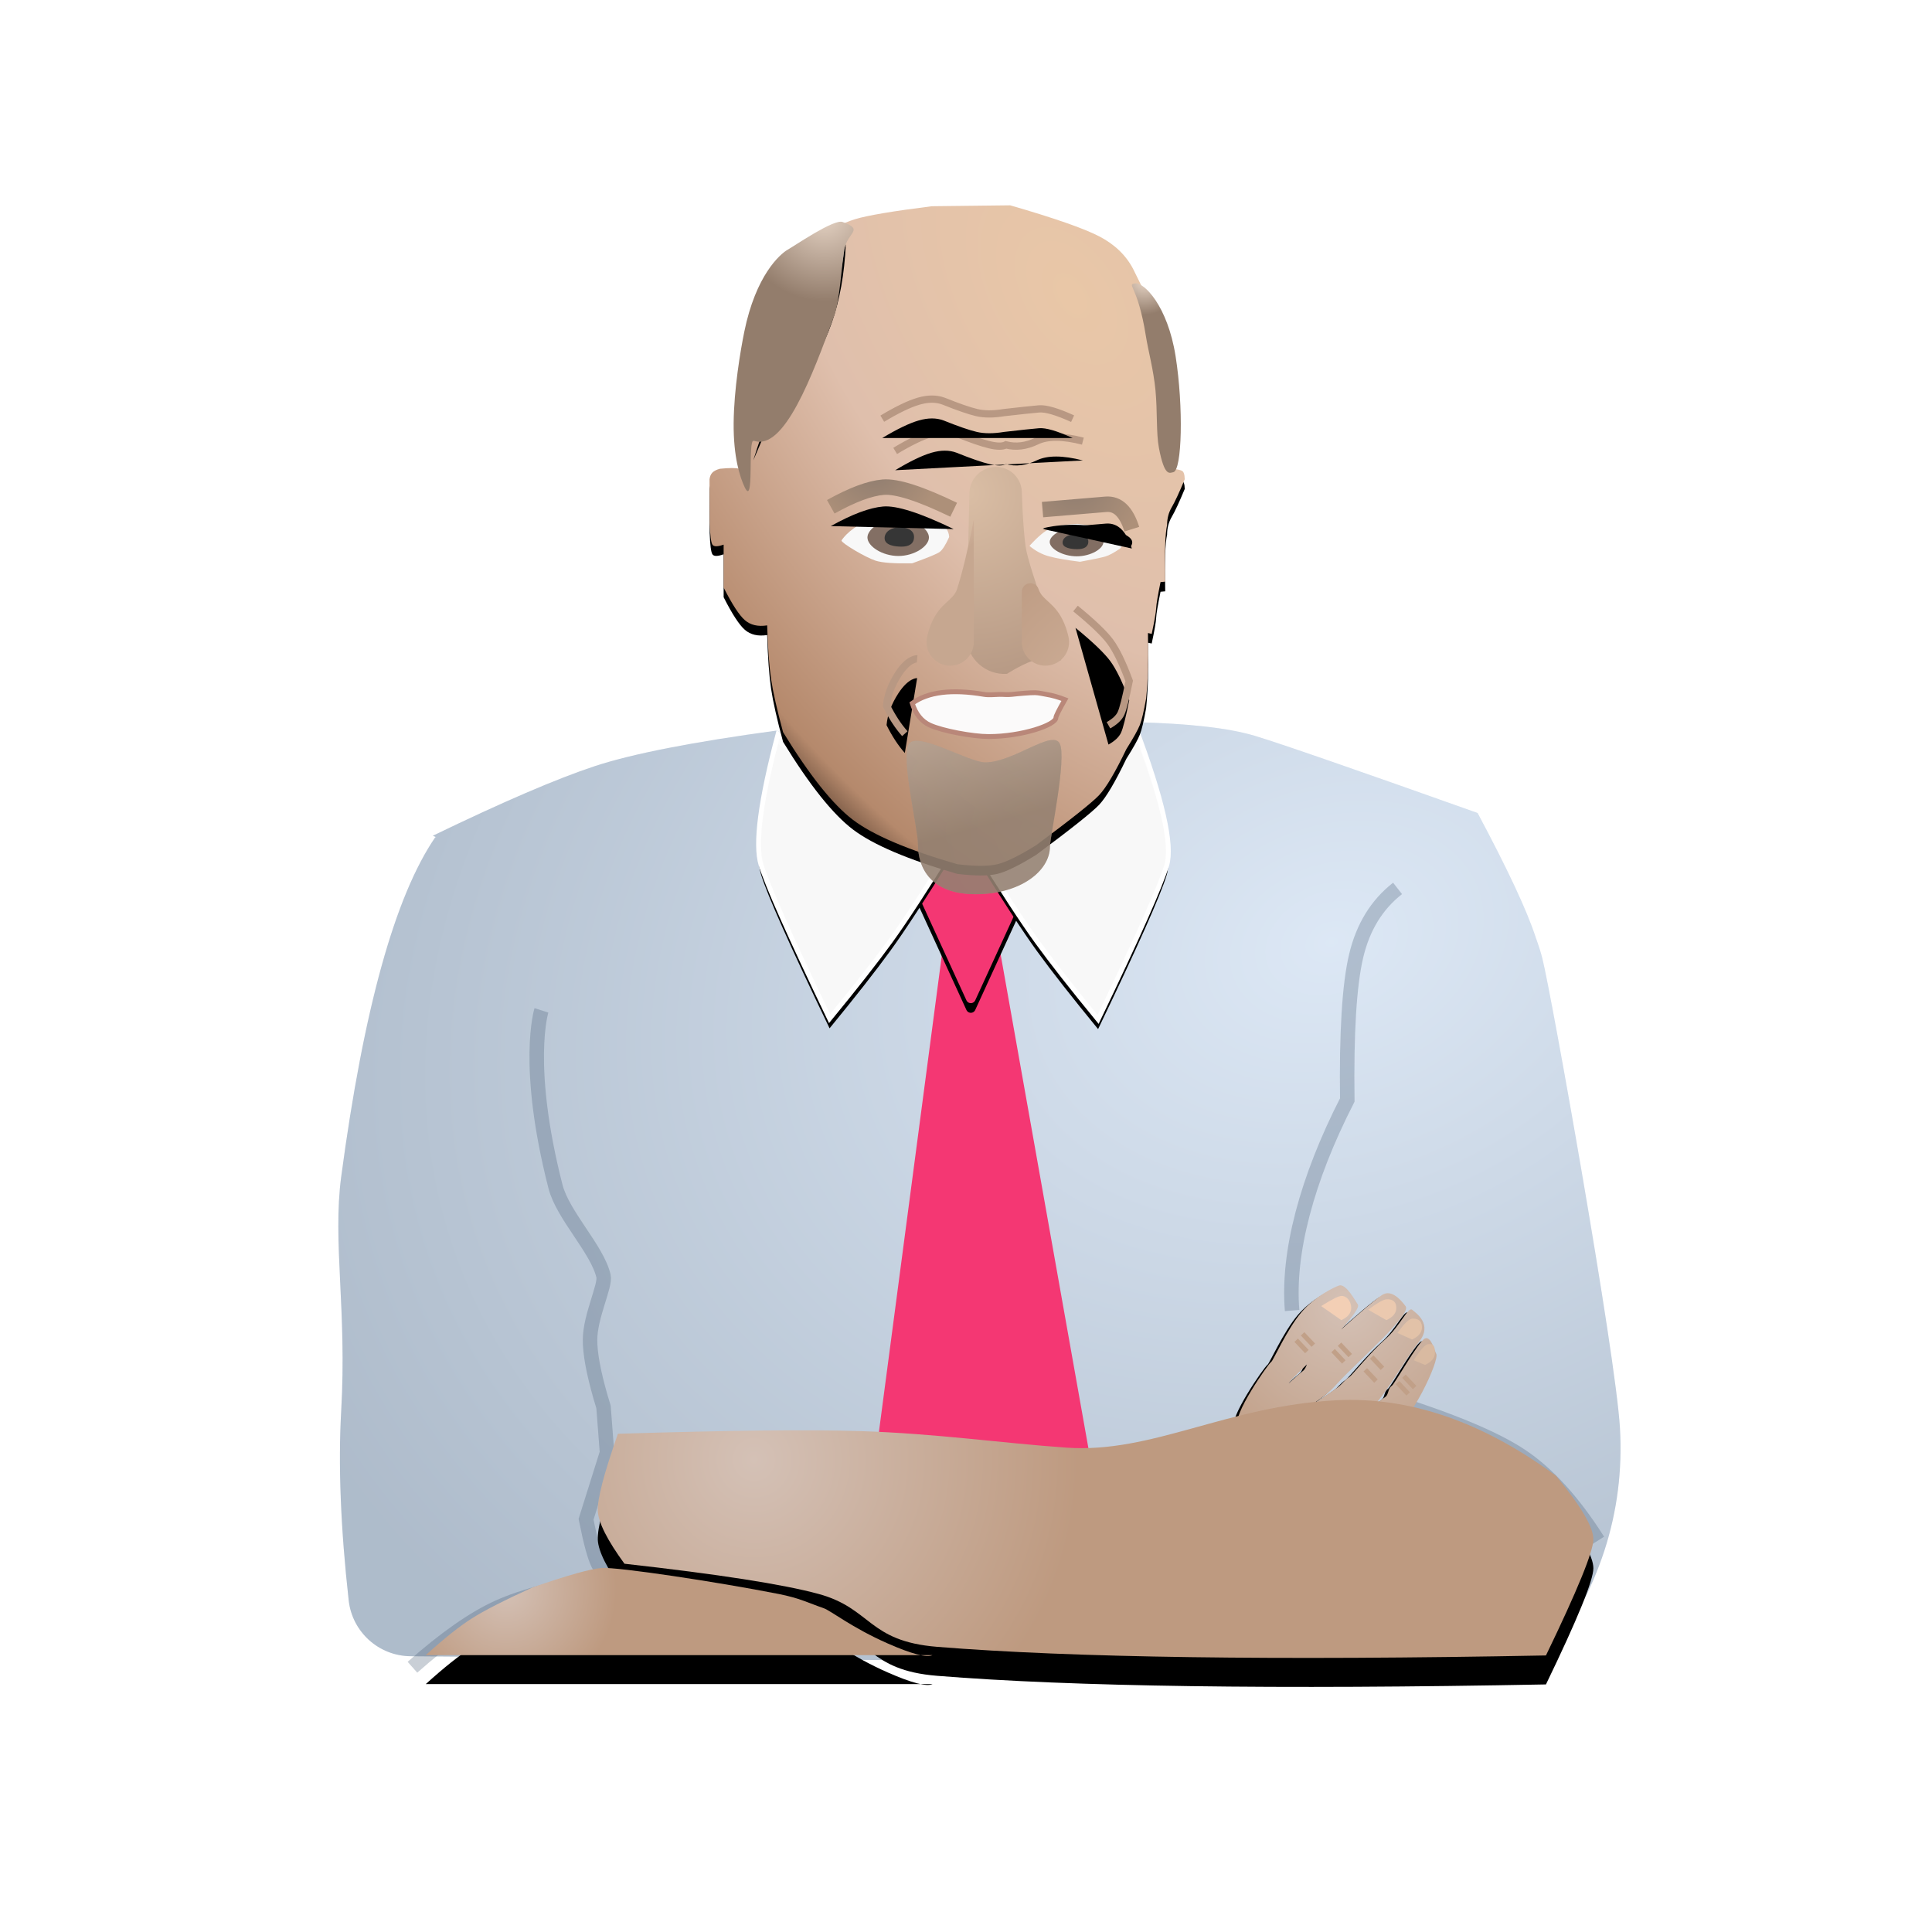 <?xml version="1.0" encoding="UTF-8"?>
<svg width="400px" height="400px" viewBox="0 0 400 400" version="1.1" xmlns="http://www.w3.org/2000/svg" xmlns:xlink="http://www.w3.org/1999/xlink">
    <!-- Generator: Sketch 45.2 (43514) - http://www.bohemiancoding.com/sketch -->
    <title>justCramer</title>
    <desc>Created with Sketch.</desc>
    <defs>
        <radialGradient cx="77.166%" cy="23.386%" fx="77.166%" fy="23.386%" r="119.012%" gradientTransform="translate(0.772,0.234),scale(0.737,1),rotate(160.278),translate(-0.772,-0.234)" id="radialGradient-1">
            <stop stop-color="#DBE6F4" offset="0%"></stop>
            <stop stop-color="#405267" offset="100%"></stop>
        </radialGradient>
        <filter x="-5.1%" y="-6.4%" width="109.4%" height="114.3%" filterUnits="objectBoundingBox" id="filter-2">
            <feOffset dx="-1" dy="1" in="SourceAlpha" result="shadowOffsetOuter1"></feOffset>
            <feGaussianBlur stdDeviation="4" in="shadowOffsetOuter1" result="shadowBlurOuter1"></feGaussianBlur>
            <feColorMatrix values="0 0 0 0 0   0 0 0 0 0   0 0 0 0 0  0 0 0 1 0" type="matrix" in="shadowBlurOuter1" result="shadowMatrixOuter1"></feColorMatrix>
            <feMerge>
                <feMergeNode in="shadowMatrixOuter1"></feMergeNode>
                <feMergeNode in="SourceGraphic"></feMergeNode>
            </feMerge>
        </filter>
        <radialGradient cx="77.166%" cy="23.386%" fx="77.166%" fy="23.386%" r="119.012%" gradientTransform="translate(0.772,0.234),scale(0.736,1),rotate(160.307),scale(1,0.759),translate(-0.772,-0.234)" id="radialGradient-3">
            <stop stop-color="#DBE6F4" offset="0%"></stop>
            <stop stop-color="#D8E3F2" offset="1%"></stop>
            <stop stop-color="#405267" offset="100%"></stop>
        </radialGradient>
        <path d="M248.307,44.638 C248.896,46.256 249.347,47.686 249.661,48.928 C251.519,56.266 264.809,130.697 265.721,146.053 C266.769,163.68 261.416,180.099 249.661,195.309 L15.339,193.402 L15.339,193.402 C8.757,193.348 3.254,188.384 2.525,181.842 C0.855,166.855 0.339,153.774 0.975,142.598 C2.166,121.689 -0.834,107.67 0.975,94.121 C5.601,59.484 12.092,36.057 20.448,23.841 L20.651,23.843 L19.943,23.528 C34.463,16.509 45.628,11.71 53.438,9.132 C61.247,6.553 73.873,4.085 91.315,1.728 L121.337,24.6 L135.557,24.707 C147.158,21.677 154.707,18.59 158.203,15.445 C162.33,11.733 164.707,6.591 165.333,0.019 C176.532,0.283 184.83,1.233 190.23,2.871 C195.629,4.508 210.97,9.823 236.253,18.815 C242.471,30.458 246.478,39.03 248.273,44.532 C248.284,44.567 248.296,44.603 248.307,44.638 Z" id="path-4"></path>
        <path d="M15.334,18.548 C17.061,22.736 18.851,24.829 20.706,24.829 C22.56,24.829 24.312,22.736 25.961,18.548 L46.614,134.737 L24.437,156.98 L0,134.737 L15.334,18.548 Z" id="path-5"></path>
        <filter x="-15.0%" y="-3.6%" width="130.0%" height="110.1%" filterUnits="objectBoundingBox" id="filter-6">
            <feOffset dx="0" dy="2" in="SourceAlpha" result="shadowOffsetOuter1"></feOffset>
            <feGaussianBlur stdDeviation="2" in="shadowOffsetOuter1" result="shadowBlurOuter1"></feGaussianBlur>
            <feColorMatrix values="0 0 0 0 0   0 0 0 0 0   0 0 0 0 0  0 0 0 0.5 0" type="matrix" in="shadowBlurOuter1"></feColorMatrix>
        </filter>
        <path d="M19.757,32.985 L5.284,1.417 L5.284,1.417 C5.054,0.915 5.274,0.321 5.776,0.091 C5.907,0.031 6.049,-2.52708908e-15 6.193,-2.55351296e-15 L35.139,0 L35.139,4.4408921e-16 C35.691,3.42636147e-16 36.139,0.448 36.139,1 C36.139,1.144 36.108,1.286 36.048,1.417 L21.575,32.985 L21.575,32.985 C21.345,33.487 20.751,33.707 20.249,33.477 C20.031,33.377 19.857,33.203 19.757,32.985 Z" id="path-7"></path>
        <filter x="-22.6%" y="-14.9%" width="145.2%" height="141.7%" filterUnits="objectBoundingBox" id="filter-8">
            <feOffset dx="0" dy="2" in="SourceAlpha" result="shadowOffsetOuter1"></feOffset>
            <feGaussianBlur stdDeviation="2" in="shadowOffsetOuter1" result="shadowBlurOuter1"></feGaussianBlur>
            <feColorMatrix values="0 0 0 0 0   0 0 0 0 0   0 0 0 0 0  0 0 0 0.5 0" type="matrix" in="shadowBlurOuter1"></feColorMatrix>
        </filter>
        <path d="M91.42,2.487 C87.774,16.263 86.597,25.277 87.891,29.53 C89.185,33.783 93.917,44.405 102.086,61.398 C107.464,54.843 111.656,49.496 114.663,45.357 C117.671,41.218 122.039,34.523 127.767,25.272 C124.667,25.634 122.234,25.411 120.469,24.602 C118.704,23.792 117.232,22.692 116.052,21.3 C107.08,14.544 100.989,9.939 97.781,7.484 C94.572,5.029 92.452,3.364 91.42,2.487 Z" id="path-9"></path>
        <filter x="-7.4%" y="-4.1%" width="114.9%" height="112.6%" filterUnits="objectBoundingBox" id="filter-10">
            <feMorphology radius="0.5" operator="dilate" in="SourceAlpha" result="shadowSpreadOuter1"></feMorphology>
            <feOffset dx="0" dy="2" in="shadowSpreadOuter1" result="shadowOffsetOuter1"></feOffset>
            <feGaussianBlur stdDeviation="0.5" in="shadowOffsetOuter1" result="shadowBlurOuter1"></feGaussianBlur>
            <feComposite in="shadowBlurOuter1" in2="SourceAlpha" operator="out" result="shadowBlurOuter1"></feComposite>
            <feColorMatrix values="0 0 0 0 0   0 0 0 0 0   0 0 0 0 0  0 0 0 0.5 0" type="matrix" in="shadowBlurOuter1"></feColorMatrix>
        </filter>
        <path d="M138.904,0.868 C133.248,15.831 131.068,25.438 132.361,29.691 C133.655,33.944 138.387,44.567 146.556,61.56 C151.934,55.005 156.126,49.658 159.133,45.519 C162.141,41.38 166.509,34.685 172.237,25.433 C168.094,25.577 165.14,25.244 163.374,24.435 C161.609,23.625 155.618,19.632 145.4,12.455 L138.904,0.868 Z" id="path-11"></path>
        <filter x="-7.5%" y="-4.4%" width="114.9%" height="112.7%" filterUnits="objectBoundingBox" id="filter-12">
            <feMorphology radius="0.5" operator="dilate" in="SourceAlpha" result="shadowSpreadOuter1"></feMorphology>
            <feOffset dx="0" dy="2" in="shadowSpreadOuter1" result="shadowOffsetOuter1"></feOffset>
            <feGaussianBlur stdDeviation="0.5" in="shadowOffsetOuter1" result="shadowBlurOuter1"></feGaussianBlur>
            <feComposite in="shadowBlurOuter1" in2="SourceAlpha" operator="out" result="shadowBlurOuter1"></feComposite>
            <feColorMatrix values="0 0 0 0 0   0 0 0 0 0   0 0 0 0 0  0 0 0 0.5 0" type="matrix" in="shadowBlurOuter1"></feColorMatrix>
        </filter>
        <radialGradient cx="75.988%" cy="13.632%" fx="75.988%" fy="13.632%" r="110.576%" gradientTransform="translate(0.76,0.136),scale(1,0.719),rotate(147.088),scale(1,1.697),translate(-0.76,-0.136)" id="radialGradient-13">
            <stop stop-color="#E9C7A7" offset="0%"></stop>
            <stop stop-color="#DFBFAC" offset="45.908%"></stop>
            <stop stop-color="#B5896C" offset="91.964%"></stop>
            <stop stop-color="#614635" offset="100%"></stop>
        </radialGradient>
        <path d="M55.523,137.707 C45.3,134.746 38.102,131.685 33.932,128.523 C29.761,125.362 24.936,119.31 19.457,110.368 C18.203,105.729 17.376,102.064 16.976,99.374 C16.576,96.684 16.307,92.979 16.168,88.259 C14.259,88.556 12.722,88.197 11.555,87.184 C10.389,86.171 8.922,83.92 7.154,80.43 L7.154,71.541 C5.896,71.989 5.121,71.989 4.829,71.541 C4.537,71.093 4.349,69.614 4.265,67.106 L4.233,58.016 C4.305,57.418 4.504,56.954 4.829,56.623 C5.154,56.291 5.67,56.029 6.376,55.834 C8.361,55.635 9.701,55.635 10.395,55.834 C11.089,56.033 11.653,56.578 12.087,57.469 L12.159,48.915 L10.934,48.719 L10.897,38.435 C12.103,29.642 13.672,22.959 15.605,18.388 C17.537,13.817 20.016,10.926 23.04,9.715 C28.08,6.772 31.867,4.917 34.401,4.15 C36.935,3.383 42.211,2.492 50.23,1.479 L66.475,1.29 C75.577,3.919 81.726,6.062 84.921,7.719 C88.117,9.375 90.461,11.634 91.953,14.495 C93.604,17.786 94.88,20.449 95.782,22.484 C96.684,24.519 98.069,27.857 99.935,32.499 C100.035,37.702 100.096,41.604 100.117,44.206 C100.138,46.807 100.138,50.683 100.117,55.834 C100.994,55.929 101.626,56.064 102.014,56.238 C102.401,56.413 102.603,57.005 102.62,58.016 C101.474,60.771 100.579,62.696 99.935,63.789 C99.291,64.882 98.969,66.106 98.969,67.463 C98.768,68.382 98.637,69.741 98.577,71.541 C98.517,73.341 98.517,75.896 98.577,79.208 L97.607,79.3 C97.043,82.061 96.742,83.861 96.704,84.702 C96.667,85.543 96.359,87.313 95.782,90.014 L95.004,89.848 C95.056,93.148 95.056,95.73 95.004,97.594 C94.952,99.458 94.825,101.395 94.625,103.406 C94.154,106.047 93.723,107.866 93.333,108.862 C92.944,109.859 92.009,111.535 90.528,113.889 C88.226,118.685 86.357,121.847 84.921,123.376 C83.486,124.905 79.134,128.369 71.865,133.768 C68.348,135.951 65.67,137.264 63.833,137.707 C61.996,138.15 59.226,138.15 55.523,137.707 Z" id="path-14"></path>
        <filter x="-7.1%" y="-3.7%" width="114.2%" height="110.2%" filterUnits="objectBoundingBox" id="filter-15">
            <feOffset dx="0" dy="2" in="SourceAlpha" result="shadowOffsetOuter1"></feOffset>
            <feGaussianBlur stdDeviation="2" in="shadowOffsetOuter1" result="shadowBlurOuter1"></feGaussianBlur>
            <feColorMatrix values="0 0 0 0 0   0 0 0 0 0   0 0 0 0 0  0 0 0 0.5 0" type="matrix" in="shadowBlurOuter1"></feColorMatrix>
        </filter>
        <radialGradient cx="0%" cy="12.436%" fx="0%" fy="12.436%" r="194.829%" gradientTransform="translate(0,0.124),scale(1,0.459),rotate(65.662),translate(-0,-0.124)" id="radialGradient-16">
            <stop stop-color="#DABEA5" offset="0%"></stop>
            <stop stop-color="#B79A85" offset="100%"></stop>
        </radialGradient>
        <radialGradient cx="253.317%" cy="169.255%" fx="253.317%" fy="169.255%" r="699.06%" gradientTransform="translate(2.533,1.693),scale(1,0.573),rotate(-117.134),translate(-2.533,-1.693)" id="radialGradient-17">
            <stop stop-color="#D5B7A1" offset="0%"></stop>
            <stop stop-color="#AD886E" offset="100%"></stop>
        </radialGradient>
        <radialGradient cx="50%" cy="0%" fx="50%" fy="0%" r="70.711%" gradientTransform="translate(0.5,0),scale(1,0.324),rotate(107.953),translate(-0.5,-0)" id="radialGradient-18">
            <stop stop-color="#DFBFA8" offset="0%"></stop>
            <stop stop-color="#C6A790" offset="100%"></stop>
        </radialGradient>
        <path d="M80,84.768 C83.543,87.662 85.937,89.949 87.184,91.629 C88.431,93.309 89.745,96.019 91.126,99.759 C90.407,103.36 89.839,105.607 89.421,106.499 C89.003,107.391 88.139,108.202 86.829,108.934" id="path-19"></path>
        <filter x="-204.5%" y="-85.9%" width="509.0%" height="288.3%" filterUnits="objectBoundingBox" id="filter-20">
            <feMorphology radius="0.75" operator="dilate" in="SourceAlpha" result="shadowSpreadOuter1"></feMorphology>
            <feOffset dx="0" dy="2" in="shadowSpreadOuter1" result="shadowOffsetOuter1"></feOffset>
            <feMorphology radius="1" operator="erode" in="SourceAlpha" result="shadowInner"></feMorphology>
            <feOffset dx="0" dy="2" in="shadowInner" result="shadowInner"></feOffset>
            <feComposite in="shadowOffsetOuter1" in2="shadowInner" operator="out" result="shadowOffsetOuter1"></feComposite>
            <feGaussianBlur stdDeviation="7" in="shadowOffsetOuter1" result="shadowBlurOuter1"></feGaussianBlur>
            <feColorMatrix values="0 0 0 0 0   0 0 0 0 0   0 0 0 0 0  0 0 0 0.5 0" type="matrix" in="shadowBlurOuter1"></feColorMatrix>
        </filter>
        <path d="M48.213,104.512 C52.057,103.854 54.957,103.494 56.914,103.43 C58.586,103.376 70.666,103.947 75.556,103.947" id="path-21"></path>
        <filter x="-84.1%" y="-1933.8%" width="268.2%" height="4335.9%" filterUnits="objectBoundingBox" id="filter-22">
            <feMorphology radius="1" operator="dilate" in="SourceAlpha" result="shadowSpreadOuter1"></feMorphology>
            <feOffset dx="0" dy="2" in="shadowSpreadOuter1" result="shadowOffsetOuter1"></feOffset>
            <feMorphology radius="1" operator="erode" in="SourceAlpha" result="shadowInner"></feMorphology>
            <feOffset dx="0" dy="2" in="shadowInner" result="shadowInner"></feOffset>
            <feComposite in="shadowOffsetOuter1" in2="shadowInner" operator="out" result="shadowOffsetOuter1"></feComposite>
            <feGaussianBlur stdDeviation="7" in="shadowOffsetOuter1" result="shadowBlurOuter1"></feGaussianBlur>
            <feColorMatrix values="0 0 0 0 0   0 0 0 0 0   0 0 0 0 0  0 0 0 0.5 0" type="matrix" in="shadowBlurOuter1"></feColorMatrix>
        </filter>
        <path d="M32.445,5.376 C32.172,11.484 31.194,16.92 29.512,21.683 C27.829,26.446 24.966,31.881 20.923,37.99 C18.76,39.205 17.283,40.44 16.492,41.695 C15.701,42.951 14.631,45.756 13.283,50.111" id="path-23"></path>
        <filter x="-115.3%" y="-44.9%" width="330.7%" height="198.8%" filterUnits="objectBoundingBox" id="filter-24">
            <feMorphology radius="0.1" operator="dilate" in="SourceAlpha" result="shadowSpreadOuter1"></feMorphology>
            <feOffset dx="0" dy="2" in="shadowSpreadOuter1" result="shadowOffsetOuter1"></feOffset>
            <feMorphology radius="1" operator="erode" in="SourceAlpha" result="shadowInner"></feMorphology>
            <feOffset dx="0" dy="2" in="shadowInner" result="shadowInner"></feOffset>
            <feComposite in="shadowOffsetOuter1" in2="shadowInner" operator="out" result="shadowOffsetOuter1"></feComposite>
            <feGaussianBlur stdDeviation="7" in="shadowOffsetOuter1" result="shadowBlurOuter1"></feGaussianBlur>
            <feColorMatrix values="0 0 0 0 0   0 0 0 0 0   0 0 0 0 0  0 0 0 0.5 0" type="matrix" in="shadowBlurOuter1"></feColorMatrix>
        </filter>
        <path d="M73.292,64.156 C73.292,64.156 78.836,62.527 86.148,64.156 C91.023,65.242 92.719,66.574 91.234,68.153" id="path-25"></path>
        <filter x="-119.7%" y="-425.8%" width="339.4%" height="1036.3%" filterUnits="objectBoundingBox" id="filter-26">
            <feMorphology radius="0.1" operator="dilate" in="SourceAlpha" result="shadowSpreadOuter1"></feMorphology>
            <feOffset dx="0" dy="2" in="shadowSpreadOuter1" result="shadowOffsetOuter1"></feOffset>
            <feMorphology radius="1" operator="erode" in="SourceAlpha" result="shadowInner"></feMorphology>
            <feOffset dx="0" dy="2" in="shadowInner" result="shadowInner"></feOffset>
            <feComposite in="shadowOffsetOuter1" in2="shadowInner" operator="out" result="shadowOffsetOuter1"></feComposite>
            <feGaussianBlur stdDeviation="7" in="shadowOffsetOuter1" result="shadowBlurOuter1"></feGaussianBlur>
            <feColorMatrix values="0 0 0 0 0   0 0 0 0 0   0 0 0 0 0  0 0 0 0.5 0" type="matrix" in="shadowBlurOuter1"></feColorMatrix>
        </filter>
        <path d="M42.667,52.136 C45.779,50.266 48.299,49.054 50.227,48.501 C52.156,47.948 53.862,47.948 55.347,48.501 C58.394,49.727 60.695,50.52 62.25,50.881 C63.805,51.242 64.923,51.242 65.604,50.881 C67.664,51.416 69.79,51.154 71.981,50.093 C74.173,49.031 77.356,49.038 81.531,50.111" id="path-27"></path>
        <filter x="-58.5%" y="-512.4%" width="217.1%" height="1223.5%" filterUnits="objectBoundingBox" id="filter-28">
            <feMorphology radius="0.75" operator="dilate" in="SourceAlpha" result="shadowSpreadOuter1"></feMorphology>
            <feOffset dx="0" dy="2" in="shadowSpreadOuter1" result="shadowOffsetOuter1"></feOffset>
            <feMorphology radius="1" operator="erode" in="SourceAlpha" result="shadowInner"></feMorphology>
            <feOffset dx="0" dy="2" in="shadowInner" result="shadowInner"></feOffset>
            <feComposite in="shadowOffsetOuter1" in2="shadowInner" operator="out" result="shadowOffsetOuter1"></feComposite>
            <feGaussianBlur stdDeviation="7" in="shadowOffsetOuter1" result="shadowBlurOuter1"></feGaussianBlur>
            <feColorMatrix values="0 0 0 0 0   0 0 0 0 0   0 0 0 0 0  0 0 0 0.5 0" type="matrix" in="shadowBlurOuter1"></feColorMatrix>
        </filter>
        <path d="M40,45.464 C43.112,43.593 45.632,42.382 47.561,41.829 C49.489,41.276 51.196,41.276 52.68,41.829 C55.728,43.055 58.029,43.848 59.583,44.209 C61.138,44.569 63.009,44.569 65.197,44.209 C68.621,43.815 71.039,43.558 72.45,43.439 C73.861,43.32 76.179,43.995 79.404,45.464" id="path-29"></path>
        <filter x="-57.7%" y="-512.4%" width="215.5%" height="1223.5%" filterUnits="objectBoundingBox" id="filter-30">
            <feMorphology radius="0.75" operator="dilate" in="SourceAlpha" result="shadowSpreadOuter1"></feMorphology>
            <feOffset dx="0" dy="2" in="shadowSpreadOuter1" result="shadowOffsetOuter1"></feOffset>
            <feMorphology radius="1" operator="erode" in="SourceAlpha" result="shadowInner"></feMorphology>
            <feOffset dx="0" dy="2" in="shadowInner" result="shadowInner"></feOffset>
            <feComposite in="shadowOffsetOuter1" in2="shadowInner" operator="out" result="shadowOffsetOuter1"></feComposite>
            <feGaussianBlur stdDeviation="7" in="shadowOffsetOuter1" result="shadowBlurOuter1"></feGaussianBlur>
            <feColorMatrix values="0 0 0 0 0   0 0 0 0 0   0 0 0 0 0  0 0 0 0.5 0" type="matrix" in="shadowBlurOuter1"></feColorMatrix>
        </filter>
        <path d="M47.215,95.188 C47.215,95.188 45.483,95.018 43.338,98.312 C41.908,100.508 41.09,102.707 40.884,104.908 C42.039,107.227 43.301,109.15 44.668,110.679" id="path-31"></path>
        <filter x="-359.4%" y="-133.9%" width="818.7%" height="393.7%" filterUnits="objectBoundingBox" id="filter-32">
            <feMorphology radius="0.75" operator="dilate" in="SourceAlpha" result="shadowSpreadOuter1"></feMorphology>
            <feOffset dx="0" dy="2" in="shadowSpreadOuter1" result="shadowOffsetOuter1"></feOffset>
            <feMorphology radius="1" operator="erode" in="SourceAlpha" result="shadowInner"></feMorphology>
            <feOffset dx="0" dy="2" in="shadowInner" result="shadowInner"></feOffset>
            <feComposite in="shadowOffsetOuter1" in2="shadowInner" operator="out" result="shadowOffsetOuter1"></feComposite>
            <feGaussianBlur stdDeviation="7" in="shadowOffsetOuter1" result="shadowBlurOuter1"></feGaussianBlur>
            <feColorMatrix values="0 0 0 0 0   0 0 0 0 0   0 0 0 0 0  0 0 0 0.5 0" type="matrix" in="shadowBlurOuter1"></feColorMatrix>
        </filter>
        <radialGradient cx="35.792%" cy="-84.205%" fx="35.792%" fy="-84.205%" r="282.05%" gradientTransform="translate(0.358,-0.842),scale(0.185,1),rotate(46.936),translate(-0.358,0.842)" id="radialGradient-33">
            <stop stop-color="#8E7C6F" offset="0%"></stop>
            <stop stop-color="#AD9079" offset="100%"></stop>
        </radialGradient>
        <path d="M29.333,63.705 C33.778,61.232 37.398,59.879 40.193,59.646 C42.989,59.413 47.85,60.971 54.778,64.321" id="path-34"></path>
        <filter x="-92.8%" y="-459.8%" width="285.5%" height="1104.8%" filterUnits="objectBoundingBox" id="filter-35">
            <feMorphology radius="1.6" operator="dilate" in="SourceAlpha" result="shadowSpreadOuter1"></feMorphology>
            <feOffset dx="0" dy="2" in="shadowSpreadOuter1" result="shadowOffsetOuter1"></feOffset>
            <feMorphology radius="1.6" operator="erode" in="SourceAlpha" result="shadowInner"></feMorphology>
            <feOffset dx="0" dy="2" in="shadowInner" result="shadowInner"></feOffset>
            <feComposite in="shadowOffsetOuter1" in2="shadowInner" operator="out" result="shadowOffsetOuter1"></feComposite>
            <feGaussianBlur stdDeviation="7" in="shadowOffsetOuter1" result="shadowBlurOuter1"></feGaussianBlur>
            <feColorMatrix values="0 0 0 0 0   0 0 0 0 0   0 0 0 0 0  0 0 0 0.5 0" type="matrix" in="shadowBlurOuter1"></feColorMatrix>
        </filter>
        <radialGradient cx="35.792%" cy="-84.205%" fx="35.792%" fy="-84.205%" r="282.05%" gradientTransform="translate(0.358,-0.842),scale(0.28,1),rotate(58.317),translate(-0.358,0.842)" id="radialGradient-36">
            <stop stop-color="#8E7C6F" offset="0%"></stop>
            <stop stop-color="#AD9079" offset="100%"></stop>
        </radialGradient>
        <path d="M73.178,64.288 C79.467,63.756 83.836,63.39 86.285,63.189 C88.735,62.988 90.529,64.705 91.666,68.342" id="path-37"></path>
        <filter x="-127.6%" y="-417.9%" width="355.3%" height="1013.2%" filterUnits="objectBoundingBox" id="filter-38">
            <feMorphology radius="1.6" operator="dilate" in="SourceAlpha" result="shadowSpreadOuter1"></feMorphology>
            <feOffset dx="0" dy="2" in="shadowSpreadOuter1" result="shadowOffsetOuter1"></feOffset>
            <feMorphology radius="1.6" operator="erode" in="SourceAlpha" result="shadowInner"></feMorphology>
            <feOffset dx="0" dy="2" in="shadowInner" result="shadowInner"></feOffset>
            <feComposite in="shadowOffsetOuter1" in2="shadowInner" operator="out" result="shadowOffsetOuter1"></feComposite>
            <feGaussianBlur stdDeviation="7" in="shadowOffsetOuter1" result="shadowBlurOuter1"></feGaussianBlur>
            <feColorMatrix values="0 0 0 0 0   0 0 0 0 0   0 0 0 0 0  0 0 0 0.5 0" type="matrix" in="shadowBlurOuter1"></feColorMatrix>
        </filter>
        <radialGradient cx="50%" cy="0%" fx="50%" fy="0%" r="100%" gradientTransform="translate(0.5,0),scale(1,0.286),rotate(90),translate(-0.5,-0)" id="radialGradient-39">
            <stop stop-color="#E5D3C4" offset="0%"></stop>
            <stop stop-color="#937D6C" offset="100%"></stop>
        </radialGradient>
        <radialGradient cx="50%" cy="0%" fx="50%" fy="0%" r="100%" gradientTransform="translate(0.5,0),scale(1,0.167),rotate(90),translate(-0.5,-0)" id="radialGradient-40">
            <stop stop-color="#E5D3C4" offset="0%"></stop>
            <stop stop-color="#937D6C" offset="100%"></stop>
        </radialGradient>
        <radialGradient cx="80.69%" cy="62.701%" fx="80.69%" fy="62.701%" r="180.688%" gradientTransform="translate(0.807,0.627),scale(0.996,1),rotate(83.84),translate(-0.807,-0.627)" id="radialGradient-41">
            <stop stop-color="#E5D3C4" offset="0%"></stop>
            <stop stop-color="#CAB7A7" offset="0%"></stop>
            <stop stop-color="#B39F8F" offset="0%"></stop>
            <stop stop-color="#A28D7C" offset="100%"></stop>
            <stop stop-color="#937D6C" offset="100%"></stop>
        </radialGradient>
        <linearGradient x1="50%" y1="-50.647%" x2="78.989%" y2="50%" id="linearGradient-42">
            <stop stop-color="#D9C7B8" offset="0%"></stop>
            <stop stop-color="#8B7868" offset="100%"></stop>
        </linearGradient>
        <path d="M59.333,143.92 C68.538,143.92 74.714,139.148 74.714,134.028 C74.714,132.177 78.218,115.826 76.753,112.763 C75.288,109.7 67.177,116.625 61.299,116.625 C57.885,116.625 47.379,110.2 45.551,112.763 C43.723,115.326 47.375,130.264 47.375,133.485 C47.375,138.606 50.129,143.92 59.333,143.92 Z" id="path-43"></path>
        <radialGradient cx="15.79%" cy="24.019%" fx="15.79%" fy="24.019%" r="125.67%" gradientTransform="translate(0.158,0.24),scale(1,0.682),rotate(38.951),translate(-0.158,-0.24)" id="radialGradient-44">
            <stop stop-color="#D4C1B6" offset="0%"></stop>
            <stop stop-color="#BE9A80" offset="100%"></stop>
        </radialGradient>
        <path d="M238.773,279.764 C239.638,279.764 241.417,277.014 243.753,273.409 C246.089,269.805 248.431,269.725 248.609,267.91 C249.172,262.189 249.174,261.176 248.712,258.479 C247.906,253.772 245.086,247.354 243.99,242.77 C242.894,238.186 238.896,239.538 237.853,239.76 C236.809,239.982 238.997,243.855 239.243,247.886 C239.489,251.916 240.867,257.881 240.826,258.479 C240.715,260.091 241.084,260.521 241.031,261.898 C240.993,262.877 240.505,271.777 239.635,276.531 C238.765,281.285 238.192,279.764 238.773,279.764 Z M249.495,267.958 C250.119,267.958 250.978,266.556 252.299,264.734 C253.62,262.913 254.619,260.139 255.071,258.767 C256.337,254.918 249.555,241.427 248.055,241.427 C247.666,241.427 244.522,239.931 244.177,241.346 C243.833,242.762 247.726,252.055 247.674,252.755 C247.598,253.771 248.694,254.357 248.657,255.224 C248.621,256.092 248.11,267.958 249.495,267.958 Z M232.019,253.868 C231.704,249.101 231.397,243.673 231.675,242.424 C232.175,240.178 235.871,240.371 236.436,240.371 C238.613,240.371 239.274,255.107 240.379,261.555 C240.841,264.252 240.839,265.265 240.276,270.986 C239.713,276.708 238.183,282.832 236.916,282.832 C236.907,282.832 236.899,282.832 236.891,282.831 C236.724,283.764 236.411,284.542 235.889,285.001 C233.815,286.822 235.421,282.801 234.441,282.801 C232.267,282.801 228.339,270.222 228.396,269.355 C228.427,268.882 225.066,262.577 224.152,258.123 C223.237,253.669 224.351,249.208 224.597,248.564 C225.138,247.148 229.44,247.939 230.05,247.939 C230.77,247.939 231.442,250.524 232.019,253.868 Z M233.367,263.896 C233.642,266.334 233.832,268.177 233.914,268.564 C233.955,268.758 234.027,269.007 234.122,269.293 C233.974,267.339 233.905,265.853 233.92,265.474 C233.942,264.897 233.676,264.399 233.367,263.896 Z" id="path-45"></path>
        <filter x="-15.9%" y="-8.7%" width="131.8%" height="121.7%" filterUnits="objectBoundingBox" id="filter-46">
            <feOffset dx="0" dy="1" in="SourceAlpha" result="shadowOffsetOuter1"></feOffset>
            <feGaussianBlur stdDeviation="1.5" in="shadowOffsetOuter1" result="shadowBlurOuter1"></feGaussianBlur>
            <feColorMatrix values="0 0 0 0 0   0 0 0 0 0   0 0 0 0 0  0 0 0 0.5 0" type="matrix" in="shadowBlurOuter1"></feColorMatrix>
        </filter>
        <radialGradient cx="15.79%" cy="24.019%" fx="15.79%" fy="24.019%" r="125.67%" gradientTransform="translate(0.158,0.24),scale(0.259,1),rotate(8.133),translate(-0.158,-0.24)" id="radialGradient-47">
            <stop stop-color="#D4C1B6" offset="0%"></stop>
            <stop stop-color="#BE9A80" offset="100%"></stop>
        </radialGradient>
        <path d="M39.934,7.947 C62.805,7.242 79.505,7.056 90.035,7.39 C105.828,7.891 119.391,9.884 132.832,10.82 C150.551,12.054 166.009,2.162 188.704,1.011 C203.835,0.244 218.989,5.462 234.168,16.664 C239.317,22.91 241.892,27.283 241.892,29.783 C241.892,32.283 238.619,40.303 232.073,53.842 C176.008,54.907 133.989,54.313 106.018,52.058 C91.651,50.9 92.468,44.103 81.475,41.108 C74.147,39.112 60.75,37.027 41.286,34.853 C37.729,29.976 35.889,26.331 35.768,23.92 C35.647,21.509 37.035,16.184 39.934,7.947 Z" id="path-48"></path>
        <filter x="-4.4%" y="-9.4%" width="108.7%" height="137.4%" filterUnits="objectBoundingBox" id="filter-49">
            <feOffset dx="0" dy="6" in="SourceAlpha" result="shadowOffsetOuter1"></feOffset>
            <feGaussianBlur stdDeviation="2" in="shadowOffsetOuter1" result="shadowBlurOuter1"></feGaussianBlur>
            <feColorMatrix values="0 0 0 0 0   0 0 0 0 0   0 0 0 0 0  0 0 0 0.5 0" type="matrix" in="shadowBlurOuter1"></feColorMatrix>
        </filter>
        <radialGradient cx="15.79%" cy="24.019%" fx="15.79%" fy="24.019%" r="125.67%" gradientTransform="translate(0.158,0.24),scale(0.174,1),rotate(5.475),translate(-0.158,-0.24)" id="radialGradient-50">
            <stop stop-color="#D4C1B6" offset="0%"></stop>
            <stop stop-color="#BE9A80" offset="100%"></stop>
        </radialGradient>
        <path d="M22.303,39.735 C29.612,37.212 34.378,35.878 36.603,35.732 C39.939,35.512 60.526,38.617 73.194,41.11 C77.568,41.97 79.383,42.979 82.499,44.046 C84.032,44.57 88.323,48.072 95.784,51.355 C100.757,53.543 103.85,54.35 105.061,53.776 L0.146,53.776 C3.952,50.327 7.143,47.787 9.717,46.155 C12.292,44.523 16.488,42.383 22.303,39.735 Z" id="path-51"></path>
        <filter x="-8.6%" y="-27.4%" width="117.2%" height="209.7%" filterUnits="objectBoundingBox" id="filter-52">
            <feOffset dx="0" dy="6" in="SourceAlpha" result="shadowOffsetOuter1"></feOffset>
            <feGaussianBlur stdDeviation="2" in="shadowOffsetOuter1" result="shadowBlurOuter1"></feGaussianBlur>
            <feColorMatrix values="0 0 0 0 0   0 0 0 0 0   0 0 0 0 0  0 0 0 0.5 0" type="matrix" in="shadowBlurOuter1"></feColorMatrix>
        </filter>
    </defs>
    <g id="Images" stroke="none" stroke-width="1" fill="none" fill-rule="evenodd">
        <g id="justCramer">
            <g id="Cramer" transform="translate(36, 24)">
                <g id="Nose" opacity="0.95" transform="translate(0, 0.918)"></g>
                <g id="Shirt" filter="url(#filter-2)" transform="translate(34.667, 124.503)">
                    <g id="Rectangle-4">
                        <use fill="#DEE9F6" xlink:href="#path-4"></use>
                        <use fill-opacity="0.3" fill="url(#radialGradient-3)" xlink:href="#path-4"></use>
                    </g>
                    <path d="M42.43,59.681 C42.43,59.681 38.877,70.868 45.333,96.138 C46.866,102.136 54.004,109.126 55.286,114.712 C55.733,116.657 52.515,123.025 52.495,127.864 C52.483,130.683 53.192,134.586 54.623,139.574 C54.76,140.053 54.981,140.795 55.286,141.799 L56.008,151.24 L51.669,165.047 C52.599,169.727 53.433,172.811 54.173,174.298 C54.913,175.786 56.02,176.607 57.495,176.762 C46.524,178.817 38.508,180.991 33.446,183.284 C28.384,185.577 22.477,189.709 15.725,195.68" id="Path-11" stroke="#465B73" stroke-width="3" opacity="0.292"></path>
                    <path d="M216.701,140.124 C230.052,144.231 239.522,148.127 245.112,151.813 C250.702,155.5 256.057,161.381 261.177,169.456" id="Path-17" stroke="#465B73" stroke-width="3" opacity="0.292"></path>
                    <path d="M219.684,34.433 C215.387,37.783 212.531,42.434 211.116,48.387 C209.701,54.34 209.087,64.289 209.273,78.235 C205.057,86.494 201.976,94.334 200.031,101.755 C198.086,109.176 197.359,115.867 197.849,121.827" id="Path-15" stroke="#465B73" stroke-width="3" opacity="0.292"></path>
                    <g id="Tie" transform="translate(110.667, 24.621)">
                        <g id="Rectangle">
                            <use fill="black" fill-opacity="1" filter="url(#filter-6)" xlink:href="#path-5"></use>
                            <use fill="#F43773" fill-rule="evenodd" xlink:href="#path-5"></use>
                        </g>
                        <g id="Triangle">
                            <use fill="black" fill-opacity="1" filter="url(#filter-8)" xlink:href="#path-7"></use>
                            <use fill="#F43773" fill-rule="evenodd" xlink:href="#path-7"></use>
                        </g>
                        <g id="S" transform="translate(14.322, 105.388)">
                            <g id="Path-6"></g>
                        </g>
                    </g>
                    <g id="Path-21">
                        <use fill="black" fill-opacity="1" filter="url(#filter-10)" xlink:href="#path-9"></use>
                        <use stroke="#FFFFFF" stroke-width="1" fill-opacity="0.982" fill="#FCFCFC" fill-rule="evenodd" xlink:href="#path-9"></use>
                    </g>
                    <g id="Path-21" transform="translate(152.118, 31.214) scale(-1, 1) translate(-152.118, -31.214) ">
                        <use fill="black" fill-opacity="1" filter="url(#filter-12)" xlink:href="#path-11"></use>
                        <use stroke="#FFFFFF" stroke-width="1" fill-opacity="0.982" fill="#FCFCFC" fill-rule="evenodd" xlink:href="#path-11"></use>
                    </g>
                </g>
                <g id="Face" transform="translate(106.667, 17.219)">
                    <g id="Path-8">
                        <use fill="black" fill-opacity="1" filter="url(#filter-15)" xlink:href="#path-14"></use>
                        <use fill="url(#radialGradient-13)" fill-rule="evenodd" xlink:href="#path-14"></use>
                    </g>
                    <path d="M63.564,55.447 L63.564,55.447 L63.564,55.447 C66.43,55.447 68.781,57.714 68.886,60.578 C68.909,61.225 68.939,61.932 68.974,62.701 C68.988,63.018 69.109,67.555 69.67,71.897 C70.231,76.239 77.102,94.404 77.046,95.252 C76.989,96.113 74.873,94.733 72.308,95.252 C69.744,95.772 65.809,98.295 65.809,98.295 C65.809,98.295 65.809,98.295 65.809,98.295 L65.809,98.295 C61.444,98.571 57.681,95.257 57.405,90.892 C57.391,90.667 57.386,90.442 57.391,90.218 L58.036,60.855 L58.036,60.855 C58.102,57.849 60.557,55.447 63.564,55.447 Z" id="Rectangle" fill="url(#radialGradient-16)"></path>
                    <path d="M72.364,80.769 C72.364,80.769 72.364,80.769 72.364,80.769 C73.139,83.163 75.885,83.548 77.668,87.842 C78.058,88.78 78.355,89.723 78.561,90.673 L78.561,90.673 C79.133,93.315 77.455,95.92 74.814,96.492 C74.473,96.566 74.126,96.603 73.778,96.603 L73.778,96.603 L73.778,96.603 C71.078,96.603 68.889,94.414 68.889,91.714 L68.889,81.318 L68.889,81.318 C68.889,80.334 69.686,79.537 70.67,79.537 C71.442,79.537 72.126,80.035 72.364,80.769 Z" id="Rectangle-2" fill="url(#radialGradient-17)"></path>
                    <path d="M49.161,66.406 L49.161,66.406 C50.383,72.6 51.541,77.388 52.636,80.769 C53.411,83.163 56.158,83.548 57.941,87.842 C58.33,88.78 58.628,89.723 58.833,90.673 L58.833,90.673 C59.406,93.315 57.728,95.92 55.086,96.492 C54.746,96.566 54.399,96.603 54.05,96.603 L54.05,96.603 L54.05,96.603 C51.35,96.603 49.161,94.414 49.161,91.714 L49.161,66.406 Z" id="Rectangle-2" fill="url(#radialGradient-18)" transform="translate(54.053, 81.505) scale(-1, 1) translate(-54.053, -81.505) "></path>
                    <path d="M70.476,71.801 C72.251,69.846 73.714,68.629 74.864,68.149 C76.014,67.669 77.869,67.365 80.428,67.237 C83.51,67.585 85.671,68.03 86.91,68.57 C87.936,69.017 88.794,69.854 89.482,71.08 L89.482,71.08 C89.737,71.533 89.602,72.106 89.172,72.397 C87.942,73.232 86.968,73.758 86.25,73.974 C85.399,74.231 83.631,74.603 80.947,75.09 C78.176,74.748 76.046,74.376 74.557,73.974 C73.067,73.572 71.707,72.848 70.476,71.801 Z" id="Path-10" fill="#F7F7F7"></path>
                    <g id="Path-12">
                        <use fill="black" fill-opacity="1" filter="url(#filter-20)" xlink:href="#path-19"></use>
                        <use stroke="#B89883" stroke-width="1.5" xlink:href="#path-19"></use>
                    </g>
                    <g id="Path-14">
                        <use fill="black" fill-opacity="1" filter="url(#filter-22)" xlink:href="#path-21"></use>
                        <use stroke-opacity="0.269" stroke="#9B0E03" stroke-width="2" xlink:href="#path-21"></use>
                    </g>
                    <g id="Path-16">
                        <use fill="black" fill-opacity="1" filter="url(#filter-24)" xlink:href="#path-23"></use>
                        <use stroke="#979797" stroke-width="0.2" xlink:href="#path-23"></use>
                    </g>
                    <g id="Path-19">
                        <use fill="black" fill-opacity="1" filter="url(#filter-26)" xlink:href="#path-25"></use>
                        <use stroke="#979797" stroke-width="0.2" xlink:href="#path-25"></use>
                    </g>
                    <g id="Path-20">
                        <use fill="black" fill-opacity="1" filter="url(#filter-28)" xlink:href="#path-27"></use>
                        <use stroke="#B89883" stroke-width="1.5" xlink:href="#path-27"></use>
                    </g>
                    <g id="Path-20">
                        <use fill="black" fill-opacity="1" filter="url(#filter-30)" xlink:href="#path-29"></use>
                        <use stroke="#B89883" stroke-width="1.5" xlink:href="#path-29"></use>
                    </g>
                    <path d="M31.551,70.69 C31.551,70.69 32.843,68.505 36.334,66.859 C38.661,65.761 40.778,65.288 42.686,65.438 C46.916,65.752 49.812,66.226 51.374,66.859 C52.937,67.492 53.762,68.526 53.85,69.962 C53.106,71.618 52.446,72.652 51.868,73.063 C51.291,73.474 49.403,74.255 46.203,75.405 C42.512,75.482 39.979,75.3 38.605,74.858 C36.545,74.195 31.551,71.225 31.551,70.69 Z" id="Path-9" fill="#F8F8F8"></path>
                    <path d="M43.333,73.891 C46.647,73.891 49.66,71.887 49.66,70.058 C49.66,68.229 46.647,66.225 43.333,66.225 C40.02,66.225 36.928,68.229 36.928,70.058 C36.928,71.887 40.02,73.891 43.333,73.891 Z" id="Oval" fill-opacity="0.803" fill="#664E40"></path>
                    <path d="M44,71.957 C45.473,71.957 46.575,71.413 46.575,69.95 C46.575,68.487 45.047,67.942 43.574,67.942 C42.102,67.942 40.482,68.736 40.482,70.199 C40.482,71.662 42.527,71.957 44,71.957 Z" id="Oval-2" fill="#363636"></path>
                    <path d="M80.264,73.96 C83.16,73.96 85.792,72.403 85.792,70.982 C85.792,69.56 83.16,68.003 80.264,68.003 C77.368,68.003 74.667,69.56 74.667,70.982 C74.667,72.403 77.368,73.96 80.264,73.96 Z" id="Oval" fill-opacity="0.803" fill="#664E40"></path>
                    <path d="M80.407,72.479 C81.694,72.479 82.658,72.056 82.658,70.919 C82.658,69.782 81.322,69.359 80.035,69.359 C78.749,69.359 77.333,69.975 77.333,71.112 C77.333,72.249 79.12,72.479 80.407,72.479 Z" id="Oval-2" fill="#363636"></path>
                    <g id="Path-13">
                        <use fill="black" fill-opacity="1" filter="url(#filter-32)" xlink:href="#path-31"></use>
                        <use stroke="#B89883" stroke-width="1.5" xlink:href="#path-31"></use>
                    </g>
                    <g id="Path-18">
                        <use fill="black" fill-opacity="1" filter="url(#filter-35)" xlink:href="#path-34"></use>
                        <use stroke="url(#radialGradient-33)" stroke-width="3.2" xlink:href="#path-34"></use>
                    </g>
                    <g id="Path-18">
                        <use fill="black" fill-opacity="1" filter="url(#filter-38)" xlink:href="#path-37"></use>
                        <use stroke="url(#radialGradient-36)" stroke-width="3.2" xlink:href="#path-37"></use>
                    </g>
                    <path d="M20.098,50.622 C26.725,50.622 26.896,33.846 26.896,20.679 C26.896,17.228 24.862,10.715 24.182,7.063 C23.503,3.41 26.763,1.788 21.872,1.788 C19.983,1.788 14.407,9.589 13.181,11.04 C11.956,12.491 8.772,18.329 10.535,30.122 C11.133,34.122 12.594,42.046 14.94,48.657 C17.287,55.268 19.977,58.691 21.59,60.295 C25.071,63.753 18.695,50.622 20.098,50.622 Z" id="Oval-3" fill="url(#radialGradient-39)" transform="translate(18.455, 31.331) rotate(20) translate(-18.455, -31.331) "></path>
                    <path d="M97.119,56.647 C98.96,56.647 101.353,43.609 101.353,33.003 C101.353,22.396 97.258,16.803 95.417,16.803 C93.576,16.803 95.929,17.262 95.929,27.869 C95.929,31.065 96.403,34.989 96.136,39.324 C95.869,43.659 94.876,48.132 94.973,51.204 C95.171,57.448 96.37,56.647 97.119,56.647 Z" id="Oval-4" fill="url(#radialGradient-40)" transform="translate(98.033, 36.742) rotate(-9) translate(-98.033, -36.742) "></path>
                    <g id="Oval-5">
                        <use fill-opacity="0.68" fill="url(#radialGradient-41)" xlink:href="#path-43"></use>
                        <use fill-opacity="0.67" fill="url(#linearGradient-42)" xlink:href="#path-43"></use>
                    </g>
                    <path d="M62,111.274 C68.996,111.274 75.945,108.842 75.945,107.379 C75.945,107.058 76.568,105.808 77.812,103.63 C76.431,103.095 75.16,102.736 74,102.552 C73.349,102.45 72.513,102.222 71.639,102.196 C70.765,102.17 68.196,102.387 66.799,102.552 C65.898,102.659 65.035,102.533 64.214,102.552 C63.392,102.572 62.022,102.71 61.093,102.552 C54.409,101.419 49.446,102.031 46.204,104.387 C46.903,106.61 48.12,108.121 49.856,108.919 C52.461,110.117 58.767,111.274 62,111.274 Z" id="Oval-6" stroke="#B98779" fill="#FBFAFA"></path>
                </g>
                <g id="Hand" transform="translate(239.512, 262.439) rotate(52) translate(-239.512, -262.439) ">
                    <use fill="black" fill-opacity="1" filter="url(#filter-46)" xlink:href="#path-45"></use>
                    <use fill="url(#radialGradient-44)" fill-rule="evenodd" xlink:href="#path-45"></use>
                </g>
                <g id="Arms" transform="translate(52, 264.901)">
                    <g id="Rectangle-19">
                        <use fill="black" fill-opacity="1" filter="url(#filter-49)" xlink:href="#path-48"></use>
                        <use fill="url(#radialGradient-47)" fill-rule="evenodd" xlink:href="#path-48"></use>
                    </g>
                    <g id="Rectangle-20">
                        <use fill="black" fill-opacity="1" filter="url(#filter-52)" xlink:href="#path-51"></use>
                        <use fill="url(#radialGradient-50)" fill-rule="evenodd" xlink:href="#path-51"></use>
                    </g>
                </g>
                <g id="Nails" transform="translate(232, 243.709)">
                    <path d="M5.536,2.703 C7.68,1.346 9.07,0.645 9.706,0.598 C10.66,0.527 11.751,1.531 11.751,3.099 C11.751,4.145 11.07,4.983 9.706,5.614 L5.536,2.703 Z" id="Path-67" fill="#F3CFB5"></path>
                    <path d="M15.263,3.45 C17.145,2.061 18.404,1.343 19.04,1.296 C19.994,1.226 21.085,1.531 21.085,3.099 C21.085,4.145 20.403,4.983 19.04,5.614 L15.263,3.45 Z" id="Path-67" fill="#EBC9AF"></path>
                    <path d="M21.333,8.256 C22.711,6.337 23.718,5.354 24.354,5.307 C25.308,5.237 26.399,5.542 26.399,7.111 C26.399,8.156 25.717,8.994 24.354,9.625 L21.333,8.256 Z" id="Path-67" fill="#E2C2A8"></path>
                    <path d="M24.692,13.914 C26.077,11.736 27.087,10.624 27.723,10.577 C28.677,10.507 29.085,10.803 29.085,12.371 C29.085,13.417 28.403,14.255 27.04,14.885 L24.692,13.914 Z" id="Path-67" fill="#D9BAA1"></path>
                    <path d="M1.689,8.45 L3.906,10.797" id="Path-68" stroke="#C1A088"></path>
                    <path d="M0.355,9.775 L2.572,12.121" id="Path-68" stroke="#C1A088"></path>
                    <path d="M9.333,10.596 L11.55,12.942" id="Path-68" stroke="#C1A088"></path>
                    <path d="M8,11.921 L10.217,14.267" id="Path-68" stroke="#C1A088"></path>
                    <path d="M16,13.245 L18.217,15.591" id="Path-68" stroke="#C1A088"></path>
                    <path d="M14.667,15.894 L16.883,18.24" id="Path-68" stroke="#C1A088"></path>
                    <path d="M22.667,17.219 L24.883,19.565" id="Path-68" stroke="#C1A088"></path>
                    <path d="M21.333,18.543 L23.55,20.889" id="Path-68" stroke="#C1A088"></path>
                </g>
            </g>
        </g>
    </g>
</svg>